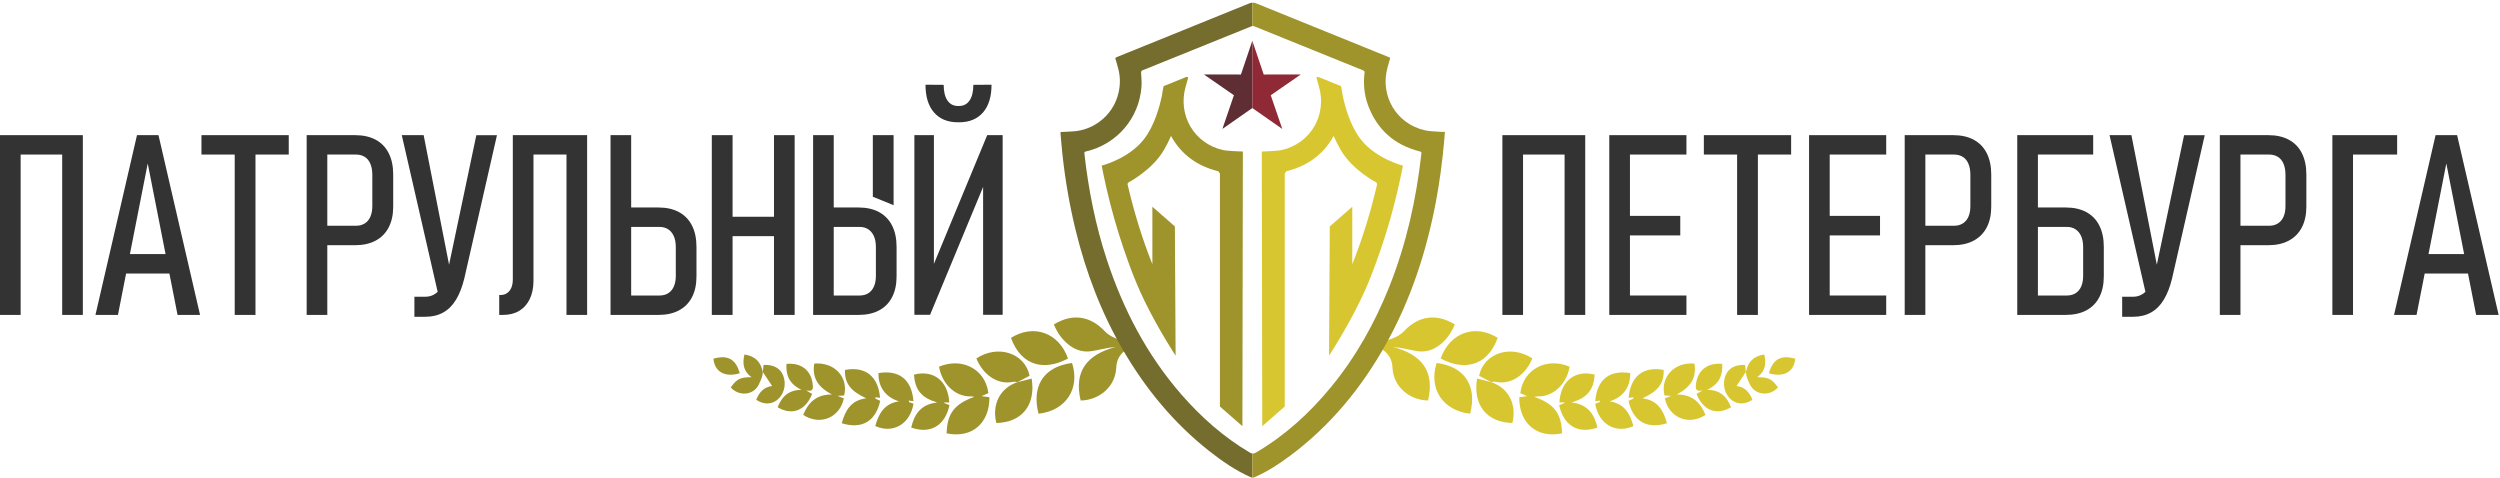 <svg width="1313" height="251" viewBox="0 0 1313 251" fill="none" xmlns="http://www.w3.org/2000/svg">
<g clip-path="url(#clip0_17_2)">
<path d="M731.58 182.21C736.09 182.57 740.14 183.75 744.27 184.41C748.74 185.13 752.86 183.8 756.41 180.95C759.93 178.12 762.4 174.52 764.08 170.38C754.19 164.37 744.89 165.92 737.21 174.07C735.17 176.24 731.98 177.75 729.04 178.53C725.96 179.35 722.55 178.92 719.02 179.04C721.18 180.41 723.2 181.67 725.2 182.97C728.9 185.37 731.12 188.26 731.34 193.19C731.77 202.91 740.06 210.15 750.02 210.35C753.69 194.72 746.5 186.15 731.58 182.21Z" fill="#D8C631"/>
<path d="M880.57 207.18C888.29 203.23 891.08 198.07 889.92 190.95C879.39 190.04 871.88 198 874.19 207.7C875.12 207.76 876.08 207.81 877.68 207.91C876.18 208.52 875.28 208.9 874.38 209.26C876.31 218.82 886.29 223.97 895.74 217.92C893.08 211.46 888.85 207.09 880.57 207.18Z" fill="#D8C631"/>
<path d="M825.32 211.39C833.7 208.89 836.91 204.83 837.55 196.76C827.41 194.08 819.58 199.98 819 211.39C819.77 211.37 820.7 211.35 821.62 211.33C821.58 211.47 821.55 211.61 821.51 211.75C820.62 212.09 819.73 212.43 818.87 212.77C821.2 223.61 828.9 228.13 838.98 224.56C837.35 217.56 833.95 212.3 825.32 211.39Z" fill="#D8C631"/>
<path d="M862.63 209.2C870.97 205.34 873.93 201.3 873.82 194.3C863.2 192.26 856.33 197.49 855.36 208.93C856.12 208.84 856.99 208.74 857.87 208.64C857.83 208.89 857.79 209.14 857.75 209.39C856.91 209.77 856.07 210.15 855.29 210.51C857.63 221.27 864.94 225.58 875.49 222.28C873.62 215.46 870.54 210.17 862.63 209.2Z" fill="#D8C631"/>
<path d="M845.38 210.78C852.68 208.61 856.4 202.92 856.18 195.95C845.38 194.16 838.73 199.27 837.81 210.71C838.54 210.61 839.4 210.49 840.26 210.38C840.22 210.65 840.19 210.91 840.15 211.18C839.36 211.48 838.56 211.78 837.79 212.07C839.6 222.74 848.49 227.98 857.86 223.78C856.1 217.2 853.06 211.9 845.38 210.78Z" fill="#D8C631"/>
<path d="M756.63 188.28C768.67 194.77 781.06 192.64 786.61 177.45C774.66 169.99 761.5 174.68 756.63 188.28Z" fill="#D8C631"/>
<path d="M754.52 190.63C750.19 204.14 757.72 215.66 772.12 217.29C775.77 203.31 769.93 192.61 754.52 190.63Z" fill="#D8C631"/>
<path d="M805.85 208.44C806.39 208.35 806.94 208.16 807.47 208.18C816.36 208.52 823.07 200.88 824.35 192.56C812.08 187.49 800.03 193.97 798.46 206.48C799.66 207 800.85 207.53 802.05 208.06C800.66 208.25 799.27 208.43 797.91 208.62C797.8 221.96 806.77 230.38 820.39 227.61C820.13 217.18 816.29 212.13 805.85 208.44Z" fill="#D8C631"/>
<path d="M785.45 200.54C793.94 202.33 801.45 196.48 804.78 188.25C793.46 180.78 779.3 185.41 776.83 197.34C778.96 198.46 781.08 199.58 783.2 200.7C783.94 200.63 784.74 200.39 785.45 200.54Z" fill="#D8C631"/>
<path d="M783.19 200.7H783.18C783.19 200.7 783.2 200.71 783.21 200.71C783.22 200.71 783.22 200.71 783.23 200.71C783.21 200.71 783.2 200.7 783.19 200.7Z" fill="#D8C631"/>
<path d="M783.21 200.71C780.73 200.09 778.25 199.46 775.74 198.83C773.49 212.83 780.94 221.89 794.3 222.15C796.72 212.31 792.29 203.76 783.21 200.71Z" fill="#D8C631"/>
<path d="M896.6 204.72C903.13 201.65 904.84 196.93 904.51 191.12C896.53 190.32 891.27 194.75 890.66 202.44C890.5 204.52 890.89 205.7 894.17 205.07C892.54 206.01 891.76 206.46 891.01 206.89C894.57 215.7 901.56 218.37 909.15 213.87C907.04 208.63 903.8 204.82 896.6 204.72Z" fill="#D8C631"/>
<path d="M906.22 197.24C904.41 201.9 905.78 207.25 909.53 210.16C912.55 212.5 916.81 212.46 920.37 209.95C918.82 205.85 916.09 203.15 912.02 202.73C913.64 200.29 915.27 197.85 916.9 195.4C916.79 194.15 916.67 192.9 916.56 191.68C911.5 191.32 907.72 193.38 906.22 197.24Z" fill="#D8C631"/>
<path d="M922.86 198.1C927.29 194.93 927.7 190.86 926.58 186.17C920.87 186.99 917.97 190.21 916.95 195.34C916.94 195.36 916.92 195.38 916.91 195.4C916.91 195.43 916.92 195.46 916.92 195.48L916.96 195.32C916.95 197.75 918.14 199.96 919.08 201.94C921.8 207.67 929.49 208.27 933.81 203.47C930.57 198.99 928.8 198.09 922.86 198.1Z" fill="#D8C631"/>
<path d="M929.06 196.05C936.86 198.34 942.21 195.31 942.87 188.42C935.49 186.2 931.02 188.6 929.06 196.05Z" fill="#D8C631"/>
<path d="M588.53 178.54C585.59 177.76 582.4 176.25 580.36 174.08C572.68 165.93 563.38 164.38 553.49 170.39C555.17 174.53 557.64 178.13 561.16 180.96C564.71 183.81 568.82 185.14 573.3 184.42C577.43 183.76 581.48 182.58 585.99 182.22C571.07 186.16 563.88 194.73 567.56 210.36C577.52 210.16 585.81 202.92 586.24 193.2C586.46 188.27 588.68 185.39 592.38 182.98C594.38 181.68 596.41 180.42 598.56 179.05C595.02 178.92 591.61 179.35 588.53 178.54Z" fill="#9F932C"/>
<path d="M439.88 207.91C441.48 207.81 442.43 207.76 443.37 207.7C445.68 198 438.17 190.04 427.64 190.95C426.49 198.07 429.27 203.24 436.99 207.18C428.71 207.09 424.48 211.46 421.82 217.91C431.27 223.96 441.25 218.81 443.18 209.25C442.29 208.89 441.38 208.52 439.88 207.91Z" fill="#9F932C"/>
<path d="M496.04 211.75C496 211.61 495.97 211.47 495.93 211.33C496.85 211.35 497.78 211.37 498.55 211.39C497.97 199.98 490.15 194.09 480 196.76C480.64 204.83 483.85 208.89 492.23 211.39C483.6 212.3 480.21 217.55 478.56 224.55C488.64 228.12 496.35 223.6 498.67 212.76C497.82 212.43 496.93 212.09 496.04 211.75Z" fill="#9F932C"/>
<path d="M459.82 209.39C459.78 209.14 459.74 208.89 459.7 208.64C460.58 208.74 461.45 208.84 462.21 208.93C461.24 197.5 454.37 192.26 443.75 194.3C443.63 201.3 446.6 205.34 454.94 209.2C447.02 210.17 443.95 215.46 442.09 222.28C452.64 225.58 459.95 221.27 462.29 210.51C461.5 210.15 460.66 209.77 459.82 209.39Z" fill="#9F932C"/>
<path d="M477.41 211.17C477.37 210.9 477.34 210.64 477.3 210.37C478.16 210.49 479.02 210.6 479.75 210.7C478.83 199.27 472.18 194.15 461.38 195.94C461.16 202.92 464.88 208.6 472.18 210.77C464.5 211.89 461.47 217.19 459.7 223.76C469.07 227.96 477.96 222.72 479.77 212.05C478.99 211.77 478.2 211.47 477.41 211.17Z" fill="#9F932C"/>
<path d="M560.93 188.28C556.07 174.69 542.9 169.99 530.95 177.45C536.5 192.64 548.89 194.77 560.93 188.28Z" fill="#9F932C"/>
<path d="M545.44 217.29C559.84 215.66 567.37 204.14 563.04 190.63C547.63 192.61 541.79 203.31 545.44 217.29Z" fill="#9F932C"/>
<path d="M519.1 206.48C517.54 193.97 505.48 187.49 493.21 192.56C494.49 200.88 501.2 208.52 510.09 208.18C510.63 208.16 511.17 208.35 511.71 208.44C501.27 212.13 497.43 217.18 497.17 227.61C510.79 230.38 519.76 221.96 519.65 208.62C518.29 208.44 516.9 208.25 515.51 208.06C516.7 207.53 517.9 207.01 519.1 206.48Z" fill="#9F932C"/>
<path d="M534.37 200.7C534.36 200.71 534.35 200.71 534.34 200.72C534.35 200.72 534.35 200.72 534.36 200.72C534.37 200.72 534.38 200.71 534.39 200.71C534.38 200.7 534.38 200.7 534.37 200.7Z" fill="#9F932C"/>
<path d="M512.79 188.25C516.12 196.48 523.62 202.34 532.12 200.54C532.83 200.39 533.62 200.63 534.38 200.7C536.5 199.58 538.62 198.47 540.75 197.34C538.27 185.41 524.1 180.77 512.79 188.25Z" fill="#9F932C"/>
<path d="M534.36 200.71C525.27 203.76 520.85 212.31 523.27 222.15C536.63 221.89 544.08 212.82 541.83 198.83C539.31 199.46 536.83 200.09 534.36 200.71Z" fill="#9F932C"/>
<path d="M426.55 206.9C425.8 206.47 425.02 206.01 423.39 205.08C426.67 205.71 427.07 204.53 426.9 202.45C426.29 194.75 421.04 190.33 413.05 191.13C412.72 196.94 414.42 201.66 420.96 204.73C413.76 204.83 410.52 208.64 408.41 213.89C416 218.38 422.99 215.7 426.55 206.9Z" fill="#9F932C"/>
<path d="M411.34 197.24C409.84 193.38 406.06 191.31 400.99 191.69C400.88 192.91 400.76 194.16 400.65 195.41C402.28 197.86 403.91 200.3 405.53 202.74C401.46 203.16 398.74 205.86 397.18 209.96C400.74 212.46 405.01 212.51 408.02 210.17C411.78 207.26 413.15 201.9 411.34 197.24Z" fill="#9F932C"/>
<path d="M390.99 186.18C389.87 190.86 390.28 194.94 394.71 198.11C388.77 198.09 387 199 383.77 203.49C388.08 208.29 395.77 207.69 398.5 201.96C399.44 199.98 400.63 197.76 400.62 195.34L400.66 195.5C400.66 195.47 400.67 195.44 400.67 195.42C400.66 195.4 400.64 195.38 400.63 195.36C399.6 190.22 396.7 187 390.99 186.18Z" fill="#9F932C"/>
<path d="M374.69 188.42C375.36 195.31 380.7 198.34 388.5 196.05C386.54 188.6 382.08 186.2 374.69 188.42Z" fill="#9F932C"/>
<path d="M821.72 70.98H799.9H796.78H789.05V165.4H799.9V81.17H821.72V165.4H832.56V70.98H826.33H821.72Z" fill="#333333"/>
<path d="M851.63 70.98H845.2V165.4H851.63H856.05H885.72V155.2H856.05V123.64H882.48V113.38H856.05V81.17H885.72V70.98H856.05H851.63Z" fill="#333333"/>
<path d="M894.86 81.17H912.33V165.4H923.24V81.17H940.7V70.98H894.86V81.17Z" fill="#333333"/>
<path d="M956.54 70.98H950.12V165.4H956.54H960.96H990.64V155.2H960.96V123.64H987.39V113.38H960.96V81.17H990.64V70.98H960.96H956.54Z" fill="#333333"/>
<path d="M1036.65 73.42C1033.66 71.8 1030.05 70.98 1025.81 70.98H1011.2H1007.17H1000.35V165.4H1011.19V128.78H1025.8C1030 128.78 1033.59 127.98 1036.58 126.38C1039.57 124.78 1041.85 122.46 1043.43 119.43C1045.01 116.4 1045.8 112.76 1045.8 108.52V91.69C1045.8 87.32 1045.02 83.58 1043.46 80.49C1041.91 77.4 1039.64 75.04 1036.65 73.42ZM1034.84 108.25C1034.84 110.41 1034.5 112.27 1033.83 113.8C1033.16 115.34 1032.17 116.52 1030.88 117.34C1029.58 118.16 1028.02 118.57 1026.2 118.57H1011.2V81.17H1026.2C1028.02 81.17 1029.58 81.58 1030.88 82.4C1032.18 83.22 1033.16 84.44 1033.83 86.04C1034.5 87.64 1034.84 89.57 1034.84 91.82V108.25Z" fill="#333333"/>
<path d="M1095.76 111.4C1092.77 109.78 1089.16 108.97 1084.92 108.97H1070.31V81.17H1099.34V70.97H1070.31H1067.71H1059.46V165.39H1066.28H1070.31H1084.92C1089.12 165.39 1092.71 164.6 1095.7 163.02C1098.69 161.44 1100.97 159.14 1102.55 156.1C1104.13 153.07 1104.92 149.41 1104.92 145.13V129.68C1104.92 125.31 1104.14 121.57 1102.58 118.48C1101.02 115.39 1098.75 113.03 1095.76 111.4ZM1094.07 144.88C1094.07 147.09 1093.72 148.96 1093.03 150.5C1092.34 152.04 1091.35 153.21 1090.08 154.01C1088.8 154.81 1087.26 155.21 1085.44 155.21H1070.31V119.17H1085.44C1087.26 119.17 1088.81 119.59 1090.08 120.44C1091.36 121.28 1092.34 122.49 1093.03 124.04C1093.72 125.6 1094.07 127.53 1094.07 129.82V144.88Z" fill="#333333"/>
<path d="M1132.77 139.02L1119.42 70.98H1107.93L1126.78 153.27C1126.42 153.61 1126.05 153.92 1125.66 154.19C1124.1 155.29 1122.33 155.85 1120.34 155.85H1114.56V166.37H1120.34C1123.89 166.37 1127.01 165.62 1129.69 164.13C1132.37 162.64 1134.63 160.39 1136.44 157.38C1138.25 154.37 1139.71 150.64 1140.79 146.18L1157.93 70.99H1147.09L1132.77 139.02Z" fill="#333333"/>
<path d="M1202.15 73.42C1199.16 71.8 1195.55 70.98 1191.31 70.98H1176.7H1172.67H1165.85V165.4H1176.69V128.78H1191.3C1195.5 128.78 1199.09 127.98 1202.08 126.38C1205.07 124.78 1207.35 122.46 1208.93 119.43C1210.51 116.4 1211.3 112.76 1211.3 108.52V91.69C1211.3 87.32 1210.52 83.58 1208.96 80.49C1207.41 77.4 1205.14 75.04 1202.15 73.42ZM1200.33 108.25C1200.33 110.41 1199.99 112.27 1199.32 113.8C1198.65 115.34 1197.66 116.52 1196.37 117.34C1195.07 118.16 1193.51 118.57 1191.69 118.57H1176.69V81.17H1191.69C1193.51 81.17 1195.07 81.58 1196.37 82.4C1197.67 83.22 1198.65 84.44 1199.32 86.04C1199.99 87.64 1200.33 89.57 1200.33 91.82V108.25Z" fill="#333333"/>
<path d="M1258.98 81.17V70.98H1235.8H1233.2H1224.96V165.4H1235.8V81.17H1258.98Z" fill="#333333"/>
<path d="M1300.47 165.4H1312.29L1290.47 70.98H1279.17L1257.35 165.4H1269.17L1273.45 143.65H1296.19L1300.47 165.4ZM1275.45 133.45L1284.81 85.85L1294.17 133.45H1275.45Z" fill="#333333"/>
<path d="M32.66 70.98H10.84H7.73H0V165.4H10.84V81.17H32.66V165.4H43.51V70.98H37.27H32.66Z" fill="#333333"/>
<path d="M71.95 70.98L50.13 165.4H61.95L66.23 143.65H88.97L93.25 165.4H105.07L83.24 70.98H71.95ZM68.23 133.45L77.59 85.85L86.95 133.45H68.23Z" fill="#333333"/>
<path d="M105.81 81.17H123.27V165.4H134.18V81.17H151.65V70.98H105.81V81.17Z" fill="#333333"/>
<path d="M197.36 73.42C194.37 71.8 190.76 70.98 186.52 70.98H171.91H167.88H161.06V165.4H171.9V128.78H186.51C190.71 128.78 194.3 127.98 197.29 126.38C200.28 124.78 202.56 122.46 204.14 119.43C205.72 116.4 206.51 112.76 206.51 108.52V91.69C206.51 87.32 205.73 83.58 204.17 80.49C202.62 77.4 200.35 75.04 197.36 73.42ZM195.54 108.25C195.54 110.41 195.2 112.27 194.53 113.8C193.86 115.34 192.87 116.52 191.58 117.34C190.28 118.16 188.72 118.57 186.9 118.57H171.9V81.17H186.9C188.72 81.17 190.28 81.58 191.58 82.4C192.88 83.22 193.86 84.44 194.53 86.04C195.2 87.64 195.54 89.57 195.54 91.82V108.25Z" fill="#333333"/>
<path d="M235.85 139.02L222.5 70.98H211.01L229.86 153.27C229.5 153.61 229.13 153.92 228.74 154.19C227.18 155.29 225.41 155.85 223.42 155.85H217.64V166.37H223.42C226.97 166.37 230.09 165.62 232.77 164.13C235.45 162.64 237.71 160.39 239.52 157.38C241.34 154.37 242.79 150.64 243.87 146.18L261.01 70.99H250.17L235.85 139.02Z" fill="#333333"/>
<path d="M297.51 70.98H280.17H276.21H269.33V146.76C269.33 148.45 269.07 149.9 268.55 151.11C268.03 152.32 267.28 153.26 266.31 153.93C265.34 154.6 264.2 154.94 262.9 154.94H262.19V165.39H264.2C267.49 165.39 270.33 164.68 272.71 163.25C275.09 161.82 276.93 159.75 278.23 157.05C279.53 154.35 280.18 151.17 280.18 147.54V81.17H297.52V165.39H308.36V70.98H303.42H297.51Z" fill="#333333"/>
<path d="M356.62 111.4C353.63 109.78 350.02 108.97 345.78 108.97H331.49V70.98H320.65V165.4H327.47H331.5H345.79C349.99 165.4 353.58 164.61 356.57 163.03C359.56 161.45 361.84 159.15 363.42 156.11C365 153.08 365.79 149.42 365.79 145.14V129.69C365.79 125.32 365.01 121.58 363.45 118.49C361.88 115.39 359.61 113.03 356.62 111.4ZM354.93 144.88C354.93 147.09 354.58 148.96 353.89 150.5C353.2 152.04 352.21 153.21 350.94 154.01C349.66 154.81 348.12 155.21 346.3 155.21H331.49V119.17H346.3C348.12 119.17 349.67 119.59 350.94 120.44C352.22 121.28 353.2 122.49 353.89 124.04C354.58 125.6 354.93 127.53 354.93 129.82V144.88Z" fill="#333333"/>
<path d="M406.5 113.84H384.75V70.98H373.84V165.4H384.75V124.03H406.5V165.4H417.35V70.98H406.5V113.84Z" fill="#333333"/>
<path d="M469.32 70.98H458.41V103.33L469.32 107.77V70.98Z" fill="#333333"/>
<path d="M461.71 111.4C458.72 109.78 455.11 108.97 450.87 108.97H437.88V70.98H427.04V165.4H433.86H437.89H450.88C455.08 165.4 458.67 164.61 461.66 163.03C464.65 161.45 466.93 159.15 468.51 156.11C470.09 153.08 470.88 149.42 470.88 145.14V129.69C470.88 125.32 470.1 121.58 468.54 118.49C466.97 115.39 464.7 113.03 461.71 111.4ZM460.02 144.88C460.02 147.09 459.67 148.96 458.98 150.5C458.29 152.04 457.3 153.21 456.03 154.01C454.75 154.81 453.21 155.21 451.39 155.21H437.88V119.17H451.39C453.21 119.17 454.76 119.59 456.03 120.44C457.31 121.28 458.29 122.49 458.98 124.04C459.67 125.6 460.02 127.53 460.02 129.82V144.88Z" fill="#333333"/>
<path d="M518.48 70.98L490.49 138.58V70.98H480.23V165.33H488.48L516.33 98.18V165.33H526.59V70.98H518.48Z" fill="#333333"/>
<path d="M503.15 64.23H503.67C509.08 64.23 513.28 62.51 516.27 59.07C519.26 55.63 520.75 50.77 520.75 44.49L511.2 44.56C511.2 48.11 510.54 50.85 509.22 52.77C507.9 54.7 506.05 55.66 503.67 55.66H503.15C500.77 55.66 498.92 54.7 497.6 52.77C496.28 50.84 495.62 48.11 495.62 44.56L486.07 44.49C486.07 50.77 487.56 55.63 490.55 59.07C493.54 62.51 497.74 64.23 503.15 64.23Z" fill="#333333"/>
<path fill-rule="evenodd" clip-rule="evenodd" d="M714.64 73.13C709.05 65.92 706.3 55.68 705.1 49.77C705.04 48.67 704.32 45.25 704.32 45.25C704.3 45.12 704.3 45.05 704.3 45.05L704.13 45.17L692.19 40.33C692.19 40.33 691.73 40.55 691.38 40.72C691.83 42.33 692.28 43.93 692.74 45.53C697.01 60.41 688.3 75.35 673.22 78.78C670.62 79.37 662.69 79.58 662.69 79.58L662.93 223.85L674.75 213.51V90.85L675.03 91.01C675.03 91.01 675.07 90.08 675.82 89.89C687.01 87.07 695.24 80.91 700.42 71.39C701.57 74 702.87 76.61 704.31 79.03C710.46 89.4 722.59 95.69 722.59 95.69C722.59 95.69 723.39 96.23 723.24 96.89C719.9 111.22 715.64 125.22 710.22 138.78V108.58L698.4 118.92L698 186.8C698 186.8 706.77 173.54 714.38 157.94C720.17 146.06 724.68 132.83 727.76 123.06C731.03 112.7 733.68 102.18 735.92 91.56C736.23 90.08 736.82 87 736.82 87C736.82 87 722.61 83.4 714.64 73.13Z" fill="#D8C631"/>
<path d="M651.74 39.13L632.28 39.1L648.05 50.02L642 67.72L657.72 56.74V21.41L651.74 39.13Z" fill="#5E2E34"/>
<path d="M600.07 36.92C619.14 29.22 638.2 21.5 657.28 13.81C657.41 13.76 657.56 13.72 657.72 13.71V1.39C657.2 1.41 656.68 1.55 656.11 1.78C640.7 8.06 625.27 14.29 609.85 20.54C602.09 23.68 594.32 26.83 586.55 29.96C585.86 30.23 585.63 30.54 585.93 31.28C586.23 32.04 586.38 32.86 586.63 33.64C587.91 37.53 588.46 41.52 588 45.59C586.41 59.71 574.6 68.72 562.88 69.04C560.95 69.09 559.02 69.24 557.01 69.35C557.01 69.72 556.98 70.05 557.01 70.37C557.33 73.91 557.6 77.45 557.98 80.99C559.43 94.39 561.69 107.65 564.89 120.75C570.32 142.99 578.36 164.22 589.92 184.04C601.75 204.31 616.44 222.16 634.92 236.76C641.78 242.17 648.95 247.12 656.98 250.68C657.2 250.77 657.46 250.83 657.72 250.84V238.19C657.3 238.14 656.87 237.96 656.38 237.68C642.68 229.57 630.91 219.18 620.49 207.22C602.35 186.4 589.87 162.43 581.28 136.31C575.32 118.19 571.65 99.59 569.53 80.65C569.45 79.96 569.58 79.72 570.33 79.55C586.56 75.79 598.28 62.16 599.5 45.55C599.68 43.1 599.44 40.62 599.3 38.16C599.26 37.46 599.45 37.17 600.07 36.92Z" fill="#746D2E"/>
<path fill-rule="evenodd" clip-rule="evenodd" d="M600.8 73.13C606.39 65.92 609.14 55.68 610.34 49.77C610.4 48.67 611.12 45.25 611.12 45.25C611.14 45.12 611.14 45.05 611.14 45.05L611.31 45.17L623.25 40.33C623.25 40.33 623.71 40.55 624.06 40.72C623.61 42.33 623.16 43.93 622.7 45.53C618.43 60.41 627.14 75.35 642.22 78.78C644.82 79.37 652.75 79.58 652.75 79.58L652.51 223.85L640.7 213.5V90.85L640.42 91.01C640.42 91.01 640.38 90.08 639.63 89.89C628.44 87.07 620.21 80.91 615.03 71.39C613.88 74 612.58 76.61 611.14 79.03C604.99 89.4 592.86 95.69 592.86 95.69C592.86 95.69 592.06 96.23 592.21 96.89C595.55 111.22 599.81 125.22 605.23 138.78V108.58L617.05 118.92L617.43 186.79C617.43 186.79 608.66 173.53 601.05 157.93C595.26 146.05 590.75 132.82 587.67 123.05C584.4 112.69 581.75 102.17 579.51 91.55C579.2 90.07 578.61 86.99 578.61 86.99C578.61 86.99 592.83 83.4 600.8 73.13Z" fill="#9F932C"/>
<path d="M667.4 50.02L673.45 67.72L657.72 56.74V21.41L663.7 39.13L683.17 39.1L667.4 50.02Z" fill="#8F2936"/>
<path d="M758.86 69.23C758.73 70.85 758.64 72.36 758.5 73.86C757.52 84.68 756.14 95.43 754.11 106.11C749.1 132.43 740.85 157.63 727.7 181.08C714.95 203.81 698.71 223.57 677.73 239.24C671.79 243.68 665.59 247.74 658.74 250.69C658.45 250.82 658.08 250.87 657.72 250.84V238.19C658.31 238.27 658.9 238.11 659.6 237.7C674.94 228.71 687.84 216.92 699.07 203.26C712.18 187.31 722.13 169.5 729.74 150.36C738.66 127.93 743.84 104.6 746.51 80.66C746.59 79.99 746.48 79.73 745.73 79.55C732.33 76.17 723.15 68.03 718.41 55.03C716.41 49.53 715.95 43.81 716.71 37.64C716.53 37.49 716.24 37.09 715.85 36.93C696.83 29.21 677.79 21.5 658.75 13.82C658.45 13.7 658.07 13.66 657.72 13.71V1.39C658.35 1.34 658.99 1.46 659.7 1.75C682.91 11.19 706.13 20.58 729.35 29.99C729.59 30.08 729.82 30.21 730.16 30.37C729.71 31.98 729.26 33.58 728.8 35.18C724.53 50.07 733.24 65 748.32 68.43C750.92 69.02 753.66 69 756.33 69.22C757.1 69.29 757.89 69.23 758.86 69.23Z" fill="#9F932C"/>
</g>
<defs>
<clipPath id="clip0_17_2">
<rect width="1312.29" height="250.68" fill="white"/>
</clipPath>
</defs>
</svg>
